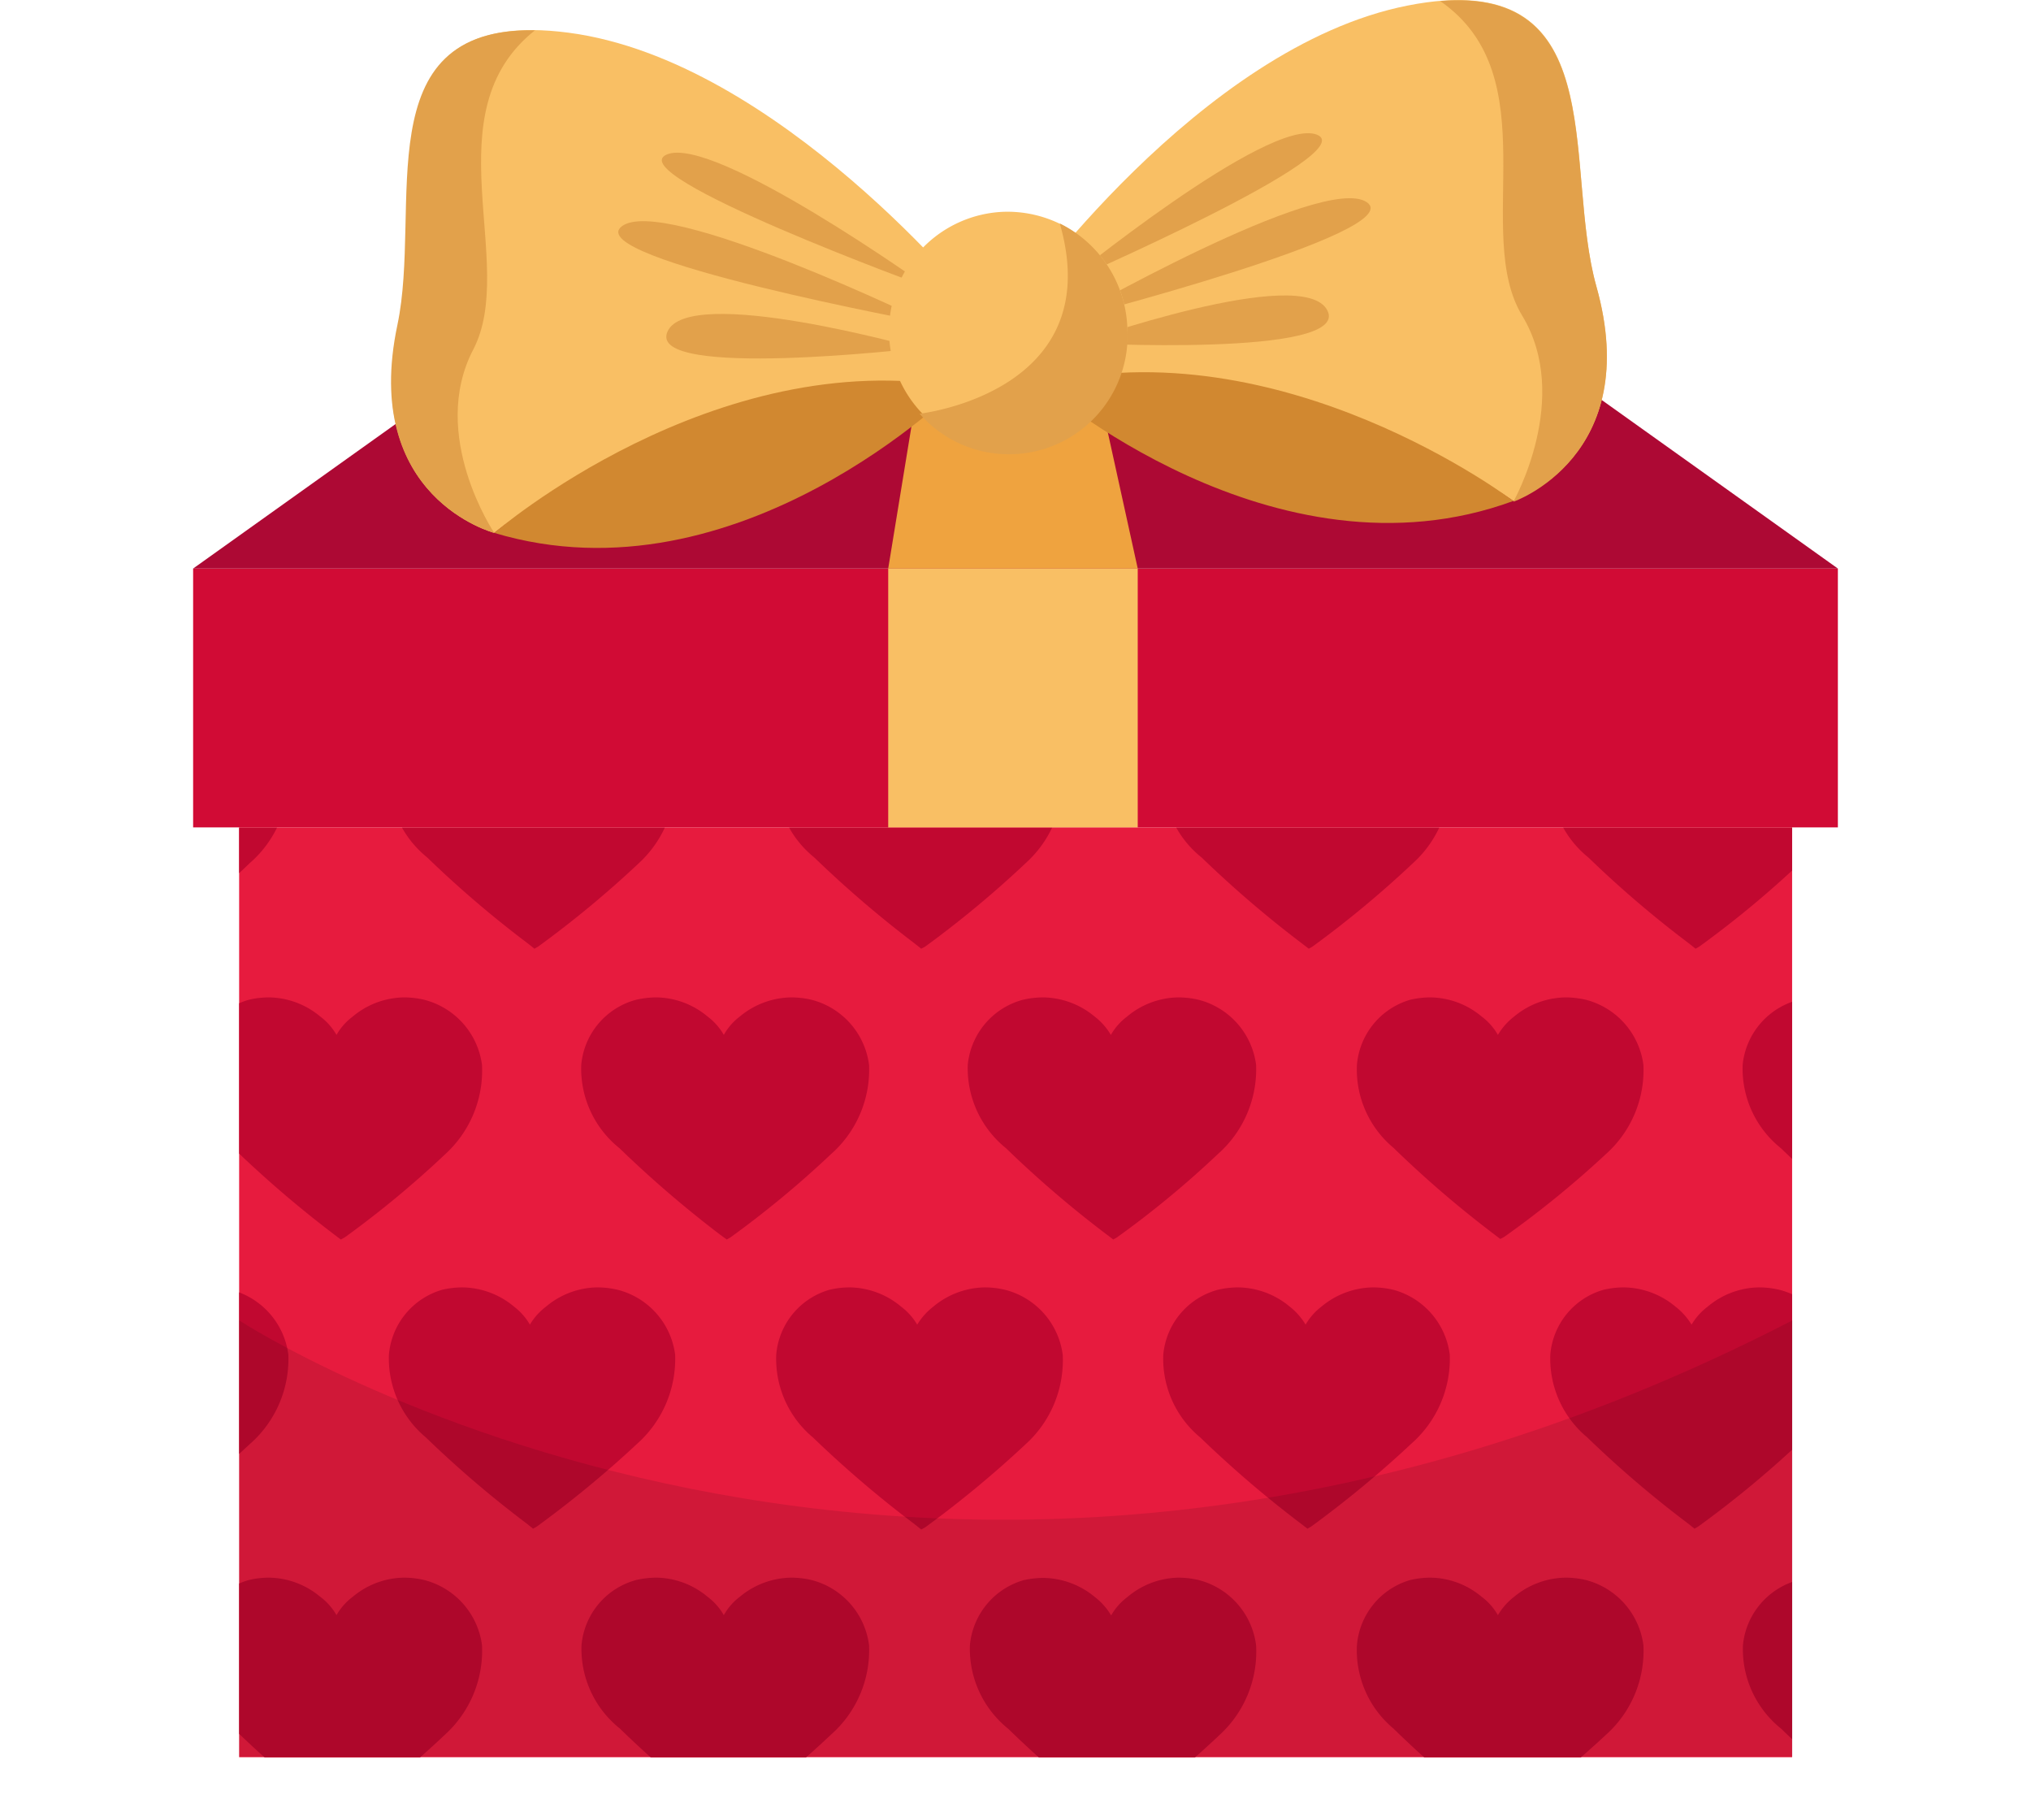 <svg id="图层_1" data-name="图层 1" xmlns="http://www.w3.org/2000/svg" xmlns:xlink="http://www.w3.org/1999/xlink" viewBox="0 0 76.35 68.4"><defs><style>.cls-1{fill:none;}.cls-2{fill:#d10b35;}.cls-3{fill:#e71b3e;}.cls-4{fill:#ad0934;}.cls-5{clip-path:url(#clip-path);}.cls-6{fill:#c10830;}.cls-7{fill:#050505;opacity:0.1;}.cls-8{fill:#f9bf64;}.cls-9{fill:#efa33f;}.cls-10{fill:#d18830;}.cls-11{fill:#e2a14b;}</style><clipPath id="clip-path" transform="translate(-12.62 -16.97)"><rect id="SVGID" class="cls-1" x="21.61" y="48.08" width="58.38" height="34.95"/></clipPath></defs><title>egg2</title><rect class="cls-2" x="7.26" y="21.37" width="61.83" height="9.73"/><rect class="cls-3" x="8.99" y="31.1" width="58.38" height="34.95"/><polygon class="cls-4" points="58.3 13.67 38.18 13.67 18.05 13.67 7.26 21.37 38.18 21.37 69.09 21.37 58.3 13.67"/><g class="cls-5"><path class="cls-6" d="M23.46,46.06a2.9,2.9,0,0,0-2.16-2.44,3.42,3.42,0,0,0-.76-.09,3.12,3.12,0,0,0-1.94.71,2.47,2.47,0,0,0-.6.69h0a2.52,2.52,0,0,0-.61-.69,3.1,3.1,0,0,0-1.93-.71,3.42,3.42,0,0,0-.76.09,2.78,2.78,0,0,0-2,2.44,3.84,3.84,0,0,0,1.44,3.14,41.6,41.6,0,0,0,3.77,3.23l.26.2.14-.08A38.92,38.92,0,0,0,22,49.42,4.22,4.22,0,0,0,23.46,46.06Z" transform="translate(-12.62 -16.97)"/><path class="cls-6" d="M38,46.06a2.9,2.9,0,0,0-2.16-2.44,3.42,3.42,0,0,0-.76-.09,3.1,3.1,0,0,0-1.93.71,2.52,2.52,0,0,0-.61.69h0a2.47,2.47,0,0,0-.6-.69A3.12,3.12,0,0,0,30,43.53a3.42,3.42,0,0,0-.76.09,2.79,2.79,0,0,0-2,2.44,3.87,3.87,0,0,0,1.44,3.14,40.26,40.26,0,0,0,3.78,3.23l.25.2.14-.08a38.91,38.91,0,0,0,3.78-3.13A4.24,4.24,0,0,0,38,46.06Z" transform="translate(-12.62 -16.97)"/><path class="cls-6" d="M52.57,46.06a2.91,2.91,0,0,0-2.17-2.44,3.33,3.33,0,0,0-.75-.09,3.12,3.12,0,0,0-1.94.71,2.7,2.7,0,0,0-.61.69h0a2.52,2.52,0,0,0-.61-.69,3.1,3.1,0,0,0-1.94-.71,3.33,3.33,0,0,0-.75.09,2.78,2.78,0,0,0-2,2.44,3.85,3.85,0,0,0,1.43,3.14A41.58,41.58,0,0,0,47,52.43l.25.2.15-.08a38.92,38.92,0,0,0,3.77-3.13A4.22,4.22,0,0,0,52.57,46.06Z" transform="translate(-12.62 -16.97)"/><path class="cls-6" d="M67.12,46.06A2.9,2.9,0,0,0,65,43.62a3.42,3.42,0,0,0-.76-.09,3.12,3.12,0,0,0-1.94.71,2.47,2.47,0,0,0-.6.69h0a2.64,2.64,0,0,0-.6-.69,3.12,3.12,0,0,0-1.94-.71,3.42,3.42,0,0,0-.76.09,2.79,2.79,0,0,0-2.05,2.44,3.84,3.84,0,0,0,1.44,3.14,41.6,41.6,0,0,0,3.77,3.23l.26.2.14-.08a38.92,38.92,0,0,0,3.77-3.13A4.22,4.22,0,0,0,67.12,46.06Z" transform="translate(-12.62 -16.97)"/><path class="cls-6" d="M81.67,46.06a2.9,2.9,0,0,0-2.16-2.44,3.35,3.35,0,0,0-.76-.09,3.1,3.1,0,0,0-1.93.71,2.52,2.52,0,0,0-.61.69h0a2.7,2.7,0,0,0-.61-.69,3.12,3.12,0,0,0-1.94-.71,3.42,3.42,0,0,0-.76.09,2.77,2.77,0,0,0-2,2.44,3.85,3.85,0,0,0,1.43,3.14,40.26,40.26,0,0,0,3.78,3.23l.25.2.14-.08a37.75,37.75,0,0,0,3.78-3.13A4.2,4.2,0,0,0,81.67,46.06Z" transform="translate(-12.62 -16.97)"/><path class="cls-6" d="M30.74,57a2.92,2.92,0,0,0-2.17-2.45,3.33,3.33,0,0,0-.75-.09,3.06,3.06,0,0,0-1.94.72,2.26,2.26,0,0,0-.61.69h0a2.26,2.26,0,0,0-.61-.69,3.06,3.06,0,0,0-1.94-.72,3.33,3.33,0,0,0-.75.09,2.78,2.78,0,0,0-2,2.45,3.85,3.85,0,0,0,1.43,3.13,41.86,41.86,0,0,0,3.78,3.24l.25.19.15-.08a37.26,37.26,0,0,0,3.77-3.12A4.26,4.26,0,0,0,30.74,57Z" transform="translate(-12.62 -16.97)"/><path class="cls-6" d="M45.29,57a2.91,2.91,0,0,0-2.16-2.45,3.42,3.42,0,0,0-.76-.09,3.08,3.08,0,0,0-1.94.72,2.22,2.22,0,0,0-.6.69h0a2.26,2.26,0,0,0-.61-.69,3.05,3.05,0,0,0-1.93-.72,3.42,3.42,0,0,0-.76.09A2.79,2.79,0,0,0,34.47,57a3.83,3.83,0,0,0,1.44,3.13,41.88,41.88,0,0,0,3.77,3.24l.26.19.14-.08a37.26,37.26,0,0,0,3.77-3.12A4.23,4.23,0,0,0,45.29,57Z" transform="translate(-12.62 -16.97)"/><path class="cls-6" d="M59.84,57a2.91,2.91,0,0,0-2.16-2.45,3.35,3.35,0,0,0-.76-.09,3.05,3.05,0,0,0-1.93.72,2.26,2.26,0,0,0-.61.69h0a2.41,2.41,0,0,0-.61-.69,3.08,3.08,0,0,0-1.94-.72,3.42,3.42,0,0,0-.76.09A2.81,2.81,0,0,0,49,57a3.86,3.86,0,0,0,1.44,3.13,40.53,40.53,0,0,0,3.78,3.24l.25.19.14-.08a36.19,36.19,0,0,0,3.78-3.12A4.25,4.25,0,0,0,59.84,57Z" transform="translate(-12.62 -16.97)"/><path class="cls-6" d="M74.4,57a2.92,2.92,0,0,0-2.16-2.45,3.42,3.42,0,0,0-.76-.09,3.08,3.08,0,0,0-1.94.72,2.41,2.41,0,0,0-.61.69h0a2.26,2.26,0,0,0-.61-.69,3.05,3.05,0,0,0-1.93-.72,3.35,3.35,0,0,0-.76.09,2.79,2.79,0,0,0-2,2.45A3.83,3.83,0,0,0,65,60.11a40.54,40.54,0,0,0,3.77,3.24l.25.19.15-.08A37.26,37.26,0,0,0,73,60.34,4.23,4.23,0,0,0,74.4,57Z" transform="translate(-12.62 -16.97)"/><path class="cls-6" d="M89,57a2.91,2.91,0,0,0-2.16-2.45,3.42,3.42,0,0,0-.76-.09,3,3,0,0,0-1.93.72,2.26,2.26,0,0,0-.61.69h0a2.36,2.36,0,0,0-.6-.69,3.08,3.08,0,0,0-1.94-.72,3.42,3.42,0,0,0-.76.09A2.81,2.81,0,0,0,78.13,57a3.83,3.83,0,0,0,1.44,3.13,41.88,41.88,0,0,0,3.77,3.24l.26.19.14-.08a37.26,37.26,0,0,0,3.78-3.12A4.25,4.25,0,0,0,89,57Z" transform="translate(-12.62 -16.97)"/><path class="cls-6" d="M23.46,67.89a2.9,2.9,0,0,0-2.16-2.44,3.42,3.42,0,0,0-.76-.09,3.08,3.08,0,0,0-1.94.72,2.31,2.31,0,0,0-.6.68h0a2.36,2.36,0,0,0-.61-.68,3.05,3.05,0,0,0-1.93-.72,3.42,3.42,0,0,0-.76.09,2.78,2.78,0,0,0-2,2.44A3.84,3.84,0,0,0,14.08,71a41.6,41.6,0,0,0,3.77,3.23l.26.2.14-.08A40.17,40.17,0,0,0,22,71.26,4.25,4.25,0,0,0,23.46,67.89Z" transform="translate(-12.62 -16.97)"/><path class="cls-6" d="M38,67.89a2.9,2.9,0,0,0-2.16-2.44,3.42,3.42,0,0,0-.76-.09,3.05,3.05,0,0,0-1.93.72,2.36,2.36,0,0,0-.61.68h0a2.31,2.31,0,0,0-.6-.68A3.08,3.08,0,0,0,30,65.36a3.42,3.42,0,0,0-.76.09,2.79,2.79,0,0,0-2,2.44A3.87,3.87,0,0,0,28.63,71a40.26,40.26,0,0,0,3.78,3.23l.25.2.14-.08a40.17,40.17,0,0,0,3.78-3.12A4.27,4.27,0,0,0,38,67.89Z" transform="translate(-12.62 -16.97)"/><path class="cls-6" d="M52.57,67.89a2.91,2.91,0,0,0-2.17-2.44,3.33,3.33,0,0,0-.75-.09,3.08,3.08,0,0,0-1.94.72,2.52,2.52,0,0,0-.61.68h0a2.36,2.36,0,0,0-.61-.68,3.06,3.06,0,0,0-1.94-.72,3.33,3.33,0,0,0-.75.09,2.78,2.78,0,0,0-2,2.44A3.85,3.85,0,0,0,43.18,71,41.58,41.58,0,0,0,47,74.26l.25.2.15-.08a40.17,40.17,0,0,0,3.77-3.12A4.25,4.25,0,0,0,52.57,67.89Z" transform="translate(-12.62 -16.97)"/><path class="cls-6" d="M67.12,67.89A2.9,2.9,0,0,0,65,65.45a3.42,3.42,0,0,0-.76-.09,3.08,3.08,0,0,0-1.94.72,2.31,2.31,0,0,0-.6.68h0a2.47,2.47,0,0,0-.6-.68,3.08,3.08,0,0,0-1.94-.72,3.42,3.42,0,0,0-.76.09,2.79,2.79,0,0,0-2.05,2.44A3.84,3.84,0,0,0,57.74,71a41.6,41.6,0,0,0,3.77,3.23l.26.2.14-.08a40.17,40.17,0,0,0,3.77-3.12A4.25,4.25,0,0,0,67.12,67.89Z" transform="translate(-12.62 -16.97)"/><path class="cls-6" d="M81.67,67.89a2.9,2.9,0,0,0-2.16-2.44,3.35,3.35,0,0,0-.76-.09,3.05,3.05,0,0,0-1.93.72,2.36,2.36,0,0,0-.61.68h0a2.52,2.52,0,0,0-.61-.68,3.08,3.08,0,0,0-1.94-.72,3.42,3.42,0,0,0-.76.09,2.77,2.77,0,0,0-2,2.44A3.85,3.85,0,0,0,72.29,71a40.26,40.26,0,0,0,3.78,3.23l.25.2.14-.08a38.93,38.93,0,0,0,3.78-3.12A4.23,4.23,0,0,0,81.67,67.89Z" transform="translate(-12.62 -16.97)"/><path class="cls-6" d="M30.74,78.81a2.92,2.92,0,0,0-2.17-2.45,3.33,3.33,0,0,0-.75-.09,3.06,3.06,0,0,0-1.94.72,2.26,2.26,0,0,0-.61.69h0a2.26,2.26,0,0,0-.61-.69,3.06,3.06,0,0,0-1.94-.72,3.33,3.33,0,0,0-.75.09,2.78,2.78,0,0,0-2,2.45,3.85,3.85,0,0,0,1.43,3.13,40.3,40.3,0,0,0,3.78,3.24l.25.19.15-.08a37.26,37.26,0,0,0,3.77-3.12A4.26,4.26,0,0,0,30.74,78.81Z" transform="translate(-12.62 -16.97)"/><path class="cls-6" d="M45.29,78.81a2.91,2.91,0,0,0-2.16-2.45,3.42,3.42,0,0,0-.76-.09,3.08,3.08,0,0,0-1.94.72,2.22,2.22,0,0,0-.6.69h0a2.26,2.26,0,0,0-.61-.69,3.05,3.05,0,0,0-1.93-.72,3.42,3.42,0,0,0-.76.09,2.79,2.79,0,0,0-2.05,2.45,3.83,3.83,0,0,0,1.44,3.13,40.31,40.31,0,0,0,3.77,3.24l.26.19.14-.08a37.26,37.26,0,0,0,3.77-3.12A4.23,4.23,0,0,0,45.29,78.81Z" transform="translate(-12.62 -16.97)"/><path class="cls-6" d="M59.84,78.81a2.91,2.91,0,0,0-2.16-2.45,3.35,3.35,0,0,0-.76-.09A3.05,3.05,0,0,0,55,77a2.26,2.26,0,0,0-.61.69h0a2.41,2.41,0,0,0-.61-.69,3.08,3.08,0,0,0-1.94-.72,3.42,3.42,0,0,0-.76.09,2.81,2.81,0,0,0-2,2.45,3.86,3.86,0,0,0,1.44,3.13,39.06,39.06,0,0,0,3.78,3.24l.25.19.14-.08a36.19,36.19,0,0,0,3.78-3.12A4.25,4.25,0,0,0,59.84,78.81Z" transform="translate(-12.62 -16.97)"/><path class="cls-6" d="M74.4,78.81a2.92,2.92,0,0,0-2.16-2.45,3.42,3.42,0,0,0-.76-.09,3.08,3.08,0,0,0-1.94.72,2.41,2.41,0,0,0-.61.69h0a2.26,2.26,0,0,0-.61-.69,3.05,3.05,0,0,0-1.93-.72,3.35,3.35,0,0,0-.76.09,2.79,2.79,0,0,0-2,2.45A3.83,3.83,0,0,0,65,81.94a39.07,39.07,0,0,0,3.77,3.24l.25.19.15-.08A37.26,37.26,0,0,0,73,82.17,4.23,4.23,0,0,0,74.4,78.81Z" transform="translate(-12.62 -16.97)"/><path class="cls-6" d="M89,78.81a2.91,2.91,0,0,0-2.16-2.45,3.42,3.42,0,0,0-.76-.09A3,3,0,0,0,84.1,77a2.26,2.26,0,0,0-.61.69h0a2.36,2.36,0,0,0-.6-.69,3.08,3.08,0,0,0-1.94-.72,3.42,3.42,0,0,0-.76.09,2.81,2.81,0,0,0-2.05,2.45,3.83,3.83,0,0,0,1.44,3.13,40.31,40.31,0,0,0,3.77,3.24l.26.19.14-.08a37.26,37.26,0,0,0,3.78-3.12A4.25,4.25,0,0,0,89,78.81Z" transform="translate(-12.62 -16.97)"/></g><path class="cls-7" d="M21.61,66.6S47.33,83.46,80,66.6V83H21.61Z" transform="translate(-12.62 -16.97)"/><rect class="cls-8" x="33.39" y="21.37" width="9.38" height="9.73"/><polygon class="cls-9" points="33.39 21.37 34.58 14.09 41.17 14.09 42.77 21.37 33.39 21.37"/><path class="cls-8" d="M50.87,28.43s6.82-9.7,14.66-11.25,5.81,5.93,7.1,10.55c1.8,6.4-3.12,8.07-3.12,8.07s-8.78-6.18-17.76-4.38Z" transform="translate(-12.62 -16.97)"/><path class="cls-10" d="M51.75,31.42s8.76,7.69,17.76,4.38C69.51,35.8,60.81,29.19,51.75,31.42Z" transform="translate(-12.62 -16.97)"/><path class="cls-11" d="M52.63,27.62s7.68-6.28,9.49-5.59S52.63,27.62,52.63,27.62Z" transform="translate(-12.62 -16.97)"/><path class="cls-11" d="M52.69,29S62.35,23.45,64,24.57,52.69,29,52.69,29Z" transform="translate(-12.62 -16.97)"/><path class="cls-11" d="M53.17,29.86s8.45-3,9.35-1.22S53.17,29.86,53.17,29.86Z" transform="translate(-12.62 -16.97)"/><path class="cls-11" d="M72.63,27.73c-1.22-4.36.51-11.25-5.87-10.72,4.1,2.84,1.2,8.72,3.08,11.82s-.33,7-.33,7S74.43,34.13,72.63,27.73Z" transform="translate(-12.62 -16.97)"/><path class="cls-8" d="M49.32,28.48S41.89,19.24,34,18.2s-5.42,6.29-6.41,11C26.18,35.69,31.2,37,31.2,37s8.35-6.73,17.43-5.52Z" transform="translate(-12.62 -16.97)"/><path class="cls-10" d="M48.63,31.52S40.39,39.76,31.2,37C31.2,37,39.45,29.88,48.63,31.52Z" transform="translate(-12.62 -16.97)"/><path class="cls-11" d="M47.51,27.78s-8.07-5.77-9.83-5S47.51,27.78,47.51,27.78Z" transform="translate(-12.62 -16.97)"/><path class="cls-11" d="M47.54,29.12s-10-4.86-11.55-3.64S47.54,29.12,47.54,29.12Z" transform="translate(-12.62 -16.97)"/><path class="cls-11" d="M47.11,30.06s-8.62-2.43-9.4-.62S47.11,30.06,47.11,30.06Z" transform="translate(-12.62 -16.97)"/><path class="cls-11" d="M27.56,29.18c.93-4.42-1.23-11.19,5.17-11.07-3.91,3.1-.64,8.78-2.32,12S31.2,37,31.2,37,26.18,35.69,27.56,29.18Z" transform="translate(-12.62 -16.97)"/><path class="cls-8" d="M55,29.31a4.48,4.48,0,1,1-4.62-4.38A4.51,4.51,0,0,1,55,29.31Z" transform="translate(-12.62 -16.97)"/><path class="cls-11" d="M47.19,32.52A4.46,4.46,0,0,0,55,29.31a4.55,4.55,0,0,0-2.54-3.94C54.29,31.72,47.2,32.52,47.19,32.52Z" transform="translate(-12.62 -16.97)"/></svg>